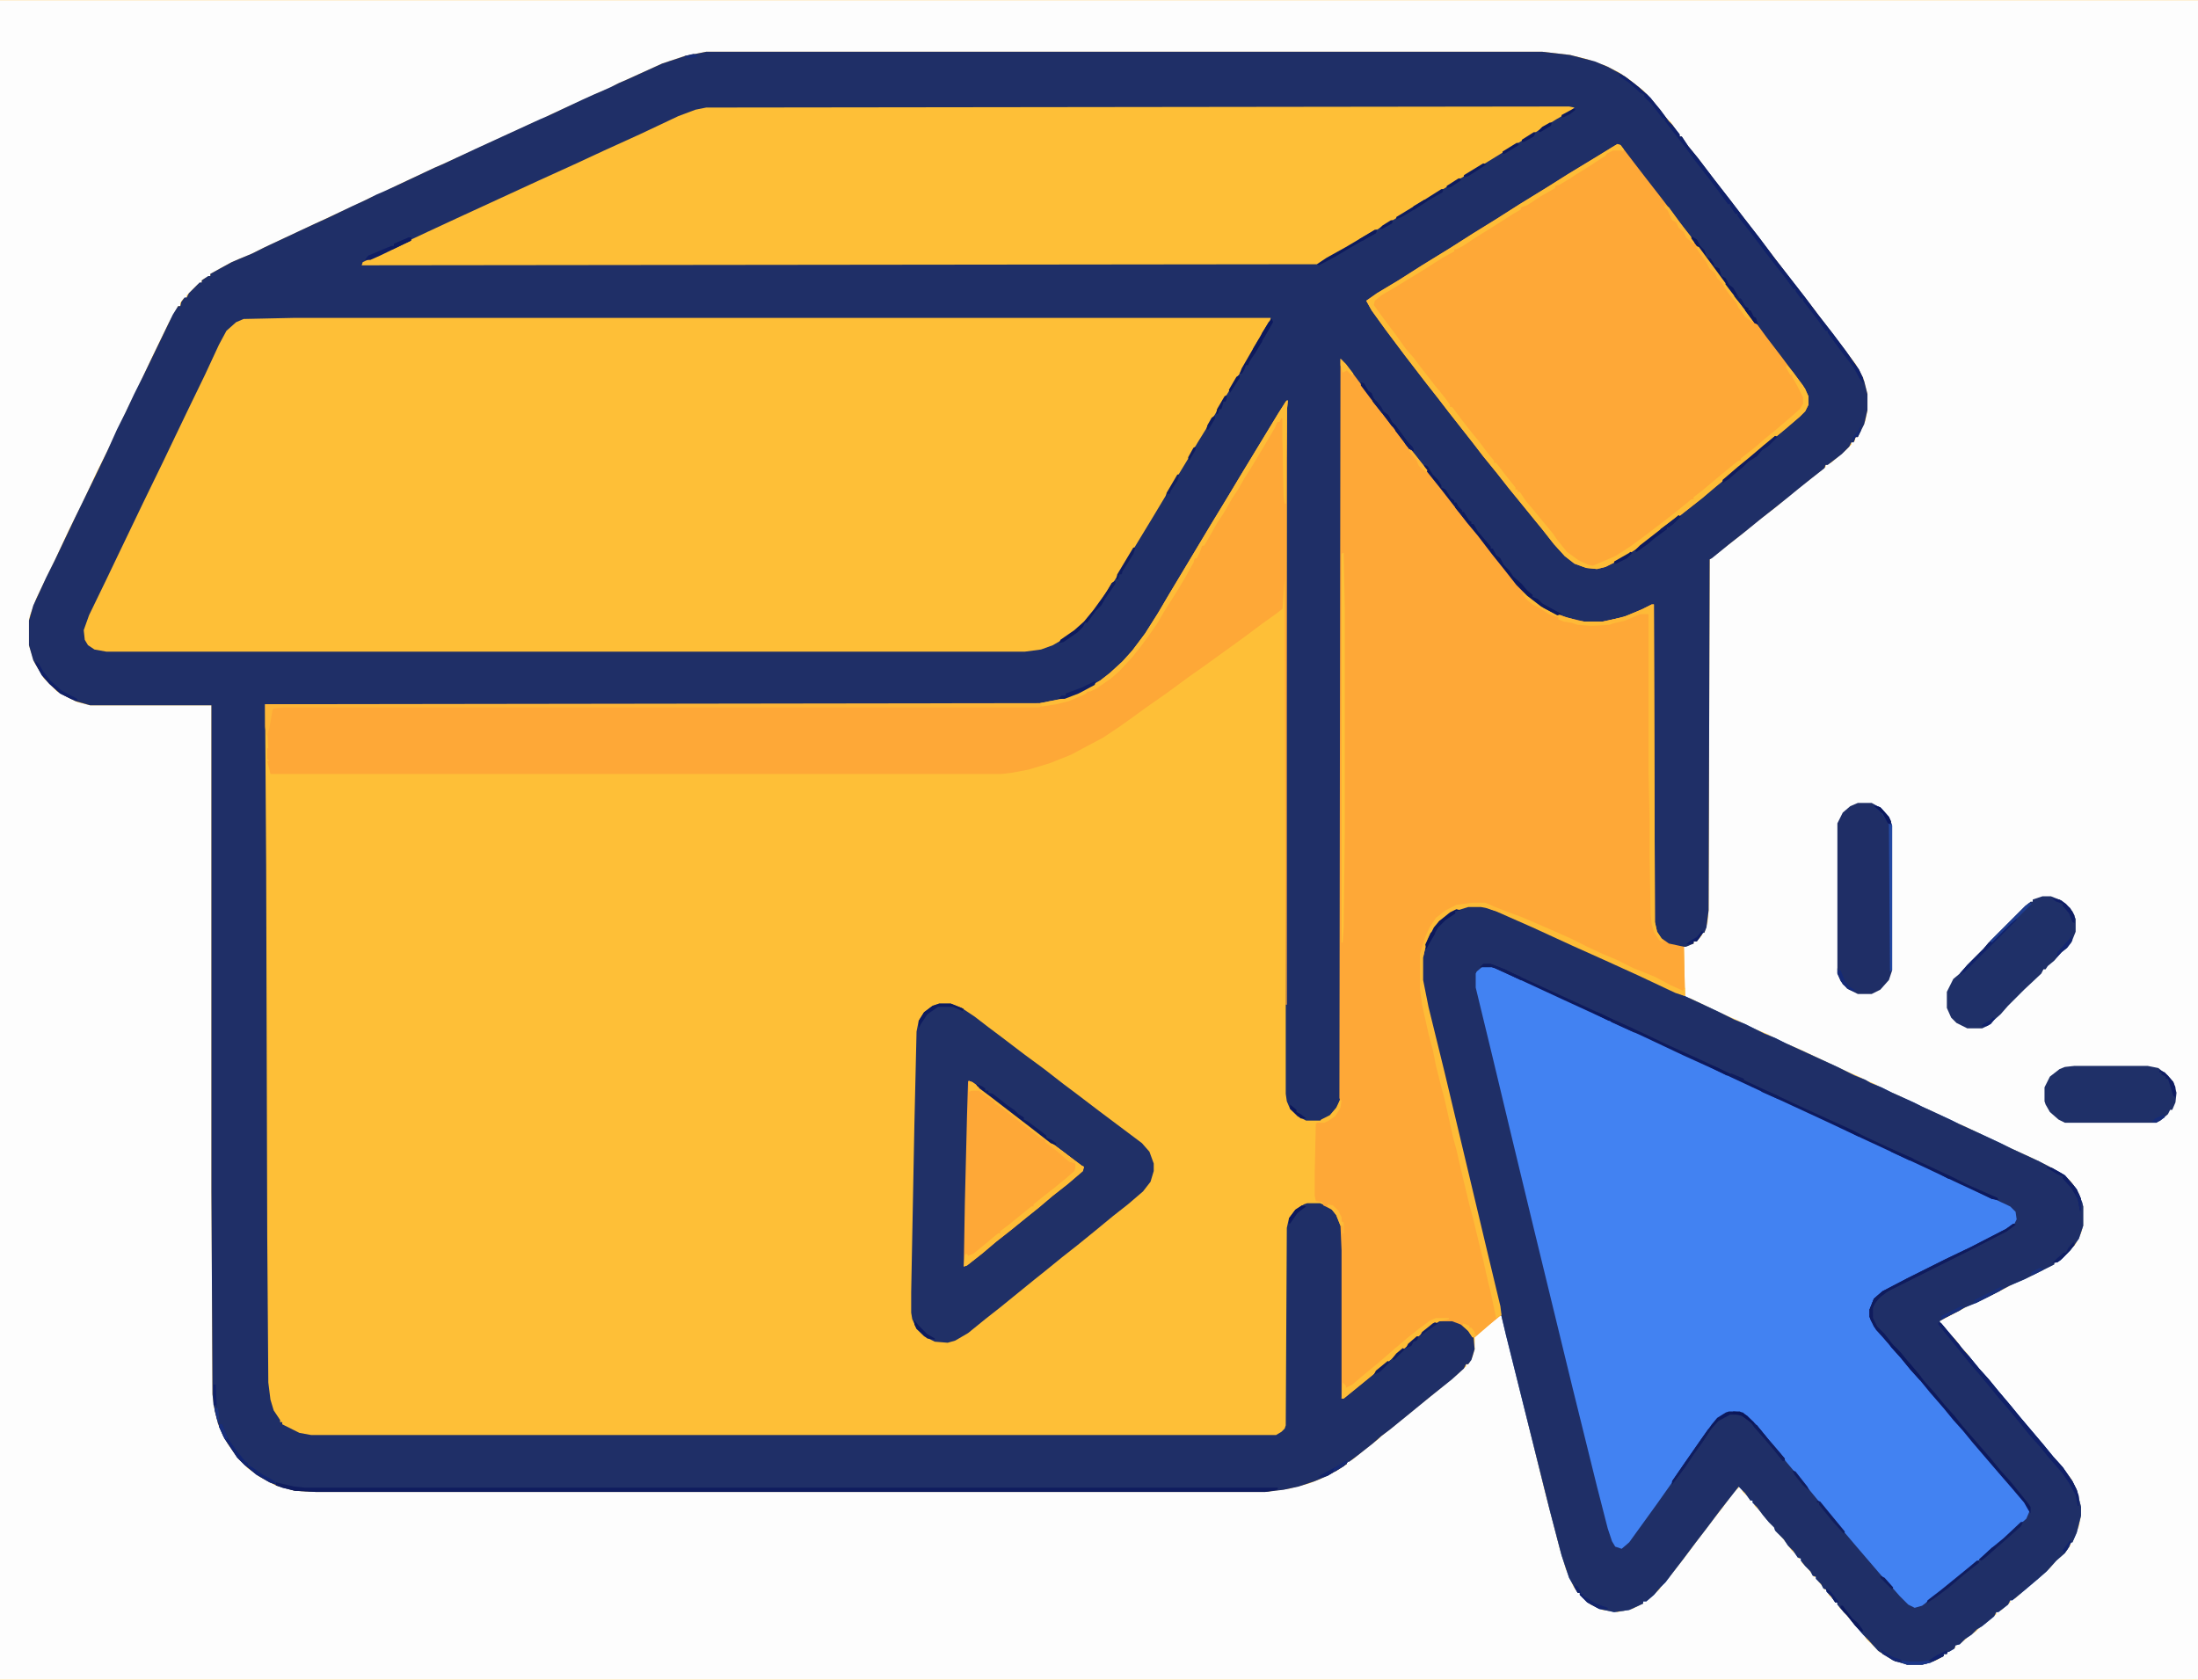 <?xml version="1.0" encoding="UTF-8"?>
<svg version="1.1" viewBox="0 0 2048 1565" width="904" height="691" xmlns="http://www.w3.org/2000/svg">
<path transform="translate(0)" d="m0 0h2048v1565h-2048z" fill="#FEBF37"/>
<path transform="translate(0)" d="m0 0h2048v1565h-2048zm658 48-20 4-21 7-33 15-9 4-7 4-10 4-13 6-33 15-5 3-10 4-63 29-22 10-9 4-32 15-16 8-10 4-10 5-26 12-32 15-32 15-12 6-10 4-9 4-18 10v2l-5 2-3 2v2l-4 2-10 10v2l-3 1-3 4v3h-2l-9 16-16 33-13 28-8 16-10 21-7 15-13 26-13 28-13 26-13 28-17 35-6 16-1 5v23l5 16 9 15 12 12 9 5 10 5 12 3h113v453l1 189 2 15 4 15 8 16 10 14 9 9 11 8 15 8 11 3 7 2 19 1h885l22-3 19-5 10-4 16-8 9-6v-2l5-2 16-13 8-6 3-3 10-8 16-13 11-9 10-8 22-18 10-9v-2h2l4-7 2-7v-11l15-13 8-7h2l23 93 17 69 14 54 6 20 7 16 4 6h2l2 4 8 7 11 5 14 2 14-3 10-5v-2l4-1 11-10 4-6 5-5 14-18 12-16 16-21 7-9 12-16 5-5 3 5 5 5 2 3h2l2 5 4 4 4 5 6 7 4 4 2 4 4 4 5 6 5 7 5 5 2 3h2l1 4 5 5 4 5 2 3h2l2 4 4 5 2 3h2l2 5 5 5 1 2h2l2 5 4 4 7 8 10 11 4 6 12 12 13 8 13 4h14l13-4 7-4v-2h3v-2l5-2 3-2v-2l5-2 7-6 7-5 3-3 11-9 5-4v-2l5-2 8-7v-2l5-2 12-11 11-9 8-7 7-8 8-7 5-7v-3h2l6-15 2-10v-8l-4-16-5-10-10-13-9-10-9-11-12-14-11-13-8-10-22-26-12-14-4-6-5-5-6-8-5-5-10-12 19-10 11-6 10-4 20-10 11-6 10-4 26-13v-2l4-1 8-7 8-9 5-10 2-7v-18l-4-12-5-8-4-5-6-5-12-7-16-8-22-10-19-9-23-11-12-5-16-8-16-7-16-8-14-6-9-5-7-3-8-4-7-3-13-6-34-16-21-9-9-5-7-3-12-5-9-5-7-3-11-5-27-13-5-1-1-47 9-3v-2h3l5-6v-2h2l3-10 1-11 1-327 28-22 17-14 17-13 13-11 10-8 14-11 9-7v-2l5-2 14-12 5-5v-2l3-1 1-4h2l7-15 2-10v-15l-4-15-7-13-10-13-16-21-12-16-14-18-10-13-26-34-10-13-14-18-13-17-14-18-9-12-12-15-2-4h-2l-2-4-6-9-5-5-11-14-10-11-14-11-9-6-12-6-17-6-16-4-26-3z" fill="#FDFDFD"/>
<path transform="translate(658,48)" d="m0 0h779l26 3 23 6 12 5 13 7 11 8 13 11 12 14 8 11 3 3 7 9v2h2l6 9 9 11 16 21 14 18 13 17 14 18 15 20 28 36 12 16 14 18 12 16 12 17 5 11 3 12v15l-3 13-6 12h-2l-2 5h-2l-2 4-7 7-13 10h-2l-1 3-14 11-10 8-11 9-10 8-14 11-16 13-14 11-16 13-2 1-1 327-2 16-2 5h-2l-2 4-3 4h-3v2l-7 3h-9l-9-3-8-7-3-7-1-6v-296l-23 11-19 5-6 1h-17l-17-4-12-5-11-6-13-10-10-10-11-14-12-15-13-17-10-12-10-13-14-18-12-15-13-17-12-15-12-16-14-18-9-12-13-17-8-11-1 688-4 11-7 7-7 3h-14l-8-4-7-7-3-7-1-7v-83l1-562-13 21-17 28-9 15-17 28-60 100-15 24-10 13-12 14-8 8-10 8-15 9-18 8-14 4-12 2h-722l1 150 1 346 1 136 2 16 3 10 6 9v2h2v2l16 8 11 2h899l5-3 3-3 1-3 1-184 2-9 6-8 8-5 3-1h12l9 4 5 4 5 9 1 4 1 23v134l-1 4 14-11 13-11 11-9 13-11 11-9 14-12 11-8 4-2h12l10 4 8 8 2 4 1 11-3 10-3 4h-2l-2 4-11 10-20 16-22 18-16 13-8 6-8 7-14 11-8 6h-2v2l-18 11-12 5-15 5-14 3-17 2h-885l-19-1-12-3-12-5-12-7-11-9-7-7-12-18-6-14-4-17-1-10-1-189v-453h-113l-14-4-14-7-10-9-7-8-8-14-4-14v-23l4-14 12-26 8-16 19-40 19-39 11-23 9-20 8-16 8-17 8-16 28-58 5-8h2l1-4 3-4h2l2-4 10-10h2v-2l6-4h2v-2l9-5 11-6 7-3 12-5 12-6 32-15 15-7 11-5 23-11 13-6 10-5 7-3 13-6 34-16 7-3 30-14 61-28 7-3 32-15 11-5 7-3 9-4 8-4 7-3 33-15 21-7z" fill="#1F2F67"/>
<path transform="translate(274,296)" d="m0 0h910l-1 4-15 26-10 17-14 23-15 25-13 21-10 17-17 28-15 25-17 28-12 20-14 23-14 19-11 12-13 10-12 7-11 4-15 2h-856l-11-2-6-4-3-5-1-9 5-14 16-33 11-23 24-50 18-37 11-23 12-25 16-33 13-28 7-13 9-8 7-3z" fill="#FEBF37"/>
<path transform="translate(1368,844)" d="m0 0h12l11 3 21 9 35 16 36 16 41 19 33 15 28 13 17 8 14 7 10 4 18 9 10 4 10 5 48 22 16 8 10 4 5 3 10 4 10 5 20 9 8 4 26 12 8 4 24 11 15 7 10 5 26 12 19 10 5 3 7 8 4 5 5 12 1 4v18l-4 12-8 11-9 9-3 2h-3v2l-28 14-14 6-19 10-12 6-10 4-19 10-5 3 12 14 9 11 7 8 9 11 9 10 9 11 11 13 9 11 22 26 9 11 9 10 9 13 4 8 4 16v8l-4 16-4 9h-2l-1 4-4 6-8 7-9 10-8 7-13 11-11 9h-2l-2 4-9 7h-2l-2 4-11 9-5 3-5 5-6 4-5 5-4 1-1 3-5 3h-2v2h-3v2l-12 6-8 2h-14l-13-4-14-9-9-10-5-5-7-8-8-10-3-3-6-7v-2h-2l-4-6-4-4v-2l-3-1-2-4-5-5v-2l-3-1-2-4-5-5-4-5v-2l-3-1-4-6-5-5-4-6-8-8-1-3-5-5-5-6-6-8-4-4v-2h-2l-5-7-6-6-11 14-7 9-12 16-10 13-12 16-10 13-6 8-5 5-6 7-7 6h-3v2l-13 6-14 2-14-3-11-6-7-7v-2h-2l-8-14-7-21-11-42-41-164-26-110-20-83-16-68-13-52-3-17v-21l4-15 7-13 5-6 10-8 12-5z" fill="#4282F2"/>
<path transform="translate(1249,334)" d="m0 0 5 5 12 16 13 17 10 13 14 18 9 12 14 18 11 14 12 15 10 13 11 14 8 10 11 14 14 18 8 10 11 12 11 9 14 8 12 5 17 4h17l19-4 17-7 10-5h2l1 296 2 9 4 6 7 5 14 3 1 46-9-3-34-16-33-15-29-13-37-17-34-15-9-3-5-1h-12l-13 4-9 6-3 3h-2l-2 4-6 9-5 12-2 9v21l5 25 15 61 40 168 12 50 1 8-11 9-14 12h-2l-4-6-7-6-8-3h-12l-10 6-14 12-13 11-11 9-14 12-11 9-16 13h-2v-138l-1-23-4-10-4-5-8-4-1-3-6-1-1-5v-22l1-45 1-1 7-1 9-5 5-8 1-6-1-3z" fill="#FEA837"/>
<path transform="translate(1462,99)" d="m0 0 5 1-3 3-14 8-24 15-52 32-44 27-24 15-20 12-22 13-21 12-15 9-891 1 1-3 26-12 34-16 28-13 76-35 33-15 28-13 33-15 36-17 16-6 10-2z" fill="#FEBF37"/>
<path transform="translate(1368,844)" d="m0 0h12l11 3 21 9 35 16 36 16 41 19 33 15 28 13 17 8 14 7 10 4 18 9 10 4 10 5 48 22 16 8 10 4 5 3 10 4 10 5 20 9 8 4 26 12 8 4 24 11 15 7 10 5 26 12 19 10 5 3 7 8 4 5 5 12 1 4v18l-4 12-8 11-9 9-3 2h-3v2l-28 14-14 6-19 10-12 6-10 4-19 10-5 3 12 14 9 11 7 8 9 11 9 10 9 11 11 13 9 11 22 26 9 11 9 10 9 13 4 8 4 16v8l-4 16-4 9h-2l-1 4-4 6-8 7-9 10-8 7-13 11-11 9h-2l-2 4-9 7h-2l-2 4-11 9-5 3-5 5-6 4-5 5-4 1-1 3-5 3h-2v2h-3v2l-12 6-8 2h-14l-13-4-14-9-9-10-5-5-7-8-8-10-3-3-6-7v-2h-2l-4-6-4-4v-2l-3-1-2-4-5-5v-2l-3-1-2-4-5-5-4-5v-2l-3-1-4-6-5-5-4-6-8-8-1-3-5-5-5-6-6-8-4-4v-2h-2l-5-7-6-6-11 14-7 9-12 16-10 13-12 16-10 13-6 8-5 5-6 7-7 6h-3v2l-13 6-14 2-14-3-11-6-7-7v-2h-2l-8-14-7-21-11-42-41-164-26-110-20-83-16-68-13-52-3-17v-21l4-15 7-13 5-6 10-8 12-5zm14 56-6 5-1 2v13l16 66 17 71 21 87 36 148 23 93 10 39 4 12 3 5 6 2 7-6 26-36 12-17 14-20 16-23 10-14 4-5 8-5 3-1h10l7 4 8 8 9 11 12 14 9 11 11 13 8 10 14 17 11 13 8 10 11 13 24 28 10 11 7 8 8 8 6 3 7-2 18-14 16-13 22-18 15-13 10-9 16-14 3-7-3-7-12-14-13-15-24-28-9-11-9-10-9-11-13-15-9-11-9-10-9-11-9-10-9-11-7-8-4-9v-7l4-10 7-6 23-12 36-18 23-11 33-17 8-6 2-4-1-7-5-5-34-16-28-13-36-17-33-15-27-13-69-32-32-15-33-15-34-16-67-31-33-15-54-25-3-1z" fill="#1F2F67"/>
<path transform="translate(1507,134)" d="m0 0 3 1 13 17 10 13 14 18 13 17 9 12 14 18 14 19 13 17 9 12 16 21 11 15 13 17 21 28 5 10v8l-3 6-5 5-14 12-11 9-17 14-14 12-22 18-13 11-28 22-13 10-20 15-17 11-12 6-8 2-10-1-11-4-9-7-10-11-11-14-9-11-13-16-9-11-11-14-13-16-10-13-22-28-10-13-11-14-20-26-18-24-13-18-5-9 10-7 20-12 22-14 26-16 22-14 21-13 22-14 26-16 19-12 28-17 13-8z" fill="#FEA837"/>
<path transform="translate(1198,383)" d="m0 0h1v553h-1l-1-397-2 28-5 4-14 10-16 12-36 26-17 12-19 14-20 14-11 8-14 10-15 10-30 16-20 8-20 6-16 3-9 1h-681l-3-12h2l-2-2v-10h1l-1-16 3-13 1-7 2-2 10-1h703l8-2 12-2 10-3 8-3 12-6 12-7 11-9 9-9 9-11 10-13 14-22 22-36 6-11 2-4h2l2-6 3-6h2l2-5 7-12 8-13 21-35 17-28 8-14 5-8h2l2-6 2 4v19l1 53z" fill="#FEA837"/>
<path transform="translate(875,935)" d="m0 0h11l10 4 12 8 13 10 12 9 21 16 19 14 18 14 12 9 21 16 40 30 7 8 4 11v7l-3 10-7 9-14 12-14 11-17 14-16 13-14 11-16 13-10 8-32 26-14 11-16 13-12 7-7 2-12-1-10-5-7-7-4-9-1-6v-19l3-157 2-86 2-10 5-8 8-6z" fill="#203067"/>
<path transform="translate(902,1007)" d="m0 0 4 1 30 23 26 20 18 14 28 21 2 1-1 4-14 12-14 11-13 11-10 8-16 13-14 11-13 11-14 11-3 1 1-59 2-81z" fill="#FEA837"/>
<path transform="translate(1731,748)" d="m0 0h13l9 5 7 8 3 8v135l-3 9-8 9-8 4h-13l-10-5-6-7-3-7v-140l5-10 7-6z" fill="#1F2E66"/>
<path transform="translate(1903,835)" d="m0 0h8l10 4 8 7 5 10v12l-4 10-4 5-5 4-7 8-6 5-2 3h-2l-2 4-16 15-15 15-7 8-8 7-3 3-6 3h-14l-10-5-5-5-4-9v-15l6-12 6-5 7-8 15-15 7-8 32-32 5-4h2v-2z" fill="#1F3068"/>
<path transform="translate(1933,993)" d="m0 0h68l10 2 9 7 5 6 3 10-1 9-3 7h-2l-2 4-7 6-4 2h-85l-6-3-8-7-4-7-1-3v-13l5-10 9-7 5-2z" fill="#1F3068"/>
<path transform="translate(1507,134)" d="m0 0 3 1 3 4-1 2-1-1h-8l-6 3-1 2-5 3-9 6-13 8-6 4-10 6-4 1v2l-14 8-12 8-6 2v2l-7 4-22 14-13 8-12 8-6 3h-2v2l-11 6-14 9-13 8-18 11-12 7-6 5-1 4 8 11 12 16 10 14 7 8 6 8 14 18 9 11 5 7v2h2l9 12 7 9 9 11 9 12 5 6v2h2l10 13 8 10v2h2v2h2l6 9 6 7 9 11 10 12 4 6 9 11 11 8 9 4 4 1 21-9 14-9 11-8 21-16 14-11 11-9h2v-2l8-6 13-11 17-14 4-3h2v-2l14-11 8-7 11-9 14-12 8-7 3-5v-6l-5-10-5-9v-2h-2l-4-7 1-2 6 7 11 15 3 7v8l-3 6-5 5-14 12-11 9-17 14-14 12-22 18-13 11-28 22-13 10-20 15-17 11-12 6-8 2-10-1-11-4-9-7-10-11-11-14-9-11-13-16-9-11-11-14-13-16-10-13-22-28-10-13-11-14-20-26-18-24-13-18-5-9 10-7 20-12 22-14 26-16 22-14 21-13 22-14 26-16 19-12 28-17 13-8z" fill="#FEBD37"/>
<path transform="translate(1199,373)" d="m0 0h1l-1 10-1 86h-1l-1-7-1-52v-20l-1-1-2 4h-2l-2 5-10 17-12 20-7 11-5 9-6 9-5 9-3 5-6 9-5 9-7 12h-2l-2 6-3 6h-2l-1 4-9 16-6 10-12 19-7 12-7 10-8 11-8 10-12 13-8 7-13 9-6 3h-3l-1 2-9 4-7 3-12 3-14 2-2 1h-704l-9 1-1 1-3 17-2 7h-1l-1-8v-21l722-1 20-4 20-8 16-9 9-7 12-11 9-10 12-16 12-19 10-17 39-65 17-28 12-20 34-56 7-11z" fill="#FEB637"/>
<path transform="translate(257,1381)" d="m0 0 17 4 10 1h907l-1 2-11 2h-885l-19-1-12-3-6-2z" fill="#0F1C5E"/>
<path transform="translate(1372,841)" d="m0 0h12l9 4 13 5 11 4 21 9 25 11 16 8 15 7 12 5 16 8 20 8 15 8 9 4 2 1 2-3v8l-9-3-34-16-33-15-29-13-37-17-34-15-9-3-5-1h-12l-13 4-9 6-3 3h-2l-2 4-6 9-5 12-2 9v21l5 25 15 61 40 168 12 50 1 8-5 3-5-24-3-12-4-18-4-16-5-21-4-15-6-25-6-26-3-11-8-36-4-15-4-16-3-15-4-15-6-27-2-15v-32l5-16 4-9 6-9 9-7 10-5z" fill="#FEBC37"/>
<path transform="translate(1419,552)" d="m0 0 4 2 13 10 17 9 17 5 6 1h17l19-4 17-7 10-5h2l1 296 2 9 4 6 2 4-4-2-5-8-2-7-1-9-1-54v-35l-1-45v-146h-8l-14 6-12 3-2 1-17 1-13-1-6-2-7-1-5-2v-2l-9-3-9-6-6-3-5-4-4-5z" fill="#FEBA37"/>
<path transform="translate(1199,373)" d="m0 0h1l-1 10-1 86h-1l-1-7-1-52v-20l-1-1-2 4h-2l-2 5-10 17-12 20-7 11-5 9-6 9-5 9-3 5-6 9-5 9-7 12h-2l-2 6-3 6h-2l-1 4-9 16-6 10-12 19-7 12-7 10-8 11-8 10-12 13-8 7-13 9-6 3h-3l-1 2-9 4-7 3-12 3-13 2-2-3 20-4 20-8 16-9 9-7 12-11 9-10 12-16 12-19 10-17 39-65 17-28 12-20 34-56 7-11z" fill="#FEBC37"/>
<path transform="translate(1382,898)" d="m0 0h7l13 5 8 4 61 28 61 28 21 10 33 15 34 16 28 13 30 14 24 11 20 9 16 8 28 13 24 11 28 13 16 8 27 12 1 2-6-1-30-14-36-17-56-26-34-16-67-31-32-15-33-15-36-17-74-34-41-19-24-11-3-1h-11z" fill="#0E1A5C"/>
<path transform="translate(903,1007)" d="m0 0 4 2 16 12 39 30 18 14 28 21 2 1-1 4-14 12-14 11-13 11-10 8-16 13-14 11-13 11-14 11-3 1 1-11 2-1 1 2 5-2 11-9 12-10h2v-2l8-6 16-13 5-4h2v-2l10-8 9-7 11-9 8-7 1-3v-4l-6-2-9-8-13-10v-2l-5-2-10-8-14-11-13-10-5-3v-2l-4-2-11-8h-7l-2 1z" fill="#FEBD37"/>
<path transform="translate(1251,515)" d="m0 0h1l1 51v211l-1 87-1 14h-1v-362z" fill="#FEC037"/>
<path transform="translate(1509,69)" d="m0 0 5 2 13 10 11 10 11 14 6 8 3 3 7 9v2h2l6 9 9 11 16 21 14 18 13 17 14 18 15 20 28 36 12 16 14 18 12 16 12 17 4 8v5l-3-4-6-11-10-13-14-19v-2h-2l-8-11-13-17v-2h-2l-5-7v-2h-2l-8-11-11-14-10-13-12-16-8-10-3-4v-2h-2l-5-7v-2h-2l-8-11-9-12-14-18-8-11-14-18-6-8v-2h-2l-10-13-7-7v-2l-4-2-10-9-9-6z" fill="#102169"/>
<path transform="translate(1876,1140)" d="m0 0 2 1-8 6-33 17-78 39-8 6-4 5-2 4v10l4 8 7 7 8 10 7 7 7 9 8 9 8 10 9 10 9 11 9 10 8 10 26 30 9 11 9 10 9 11 8 10 2 3v6l-2-3-4-7-11-13-13-15-24-28-9-11-9-10-9-11-13-15-9-11-9-10-9-11-9-10-9-11-7-8-4-9v-7l4-10 8-7 23-12 36-18 23-11 33-17z" fill="#0D195C"/>
<path transform="translate(1806,1232)" d="m0 0 3 1 9 11 7 8 6 8 4 4 9 11 9 10 9 11 11 13 9 11 22 26 9 11 9 10 9 13 4 8 2 6v9h-1l-2-10-6-11-6-9-13-15-9-11-9-10-8-10-9-11-12-14-9-11-10-12-7-8-8-10-13-16-9-11z" fill="#102068"/>
<path transform="translate(1338,1228)" d="m0 0h12v1l-9 2-10 6-14 12-13 11-11 9-14 12-11 9-16 13h-2l1-15 3 3v2l6-3 13-11 11-9 15-13 13-11 10-8 11-8z" fill="#FEBD37"/>
<path transform="translate(1327,433)" d="m0 0 3 1 5 8 5 5 3 5v2l4 2 5 8 3 2v2h2l3 6 2 1v2h2l5 8 2 1v2h2l4 7 12 14v2h2l3 6 4 3 3 6 5 5 4 6 8 7 5 6 5 4v2l5 2 4 4 5 3 13 7-4 1-15-8-13-10-10-10-11-14-12-15-13-17-10-12-10-13-14-18-16-20z" fill="#0E1A5C"/>
<path transform="translate(1876,1140)" d="m0 0 2 1-8 6-33 17-78 39-8 6-4 5-2 4v10l4 8 7 7 4 5-1 3-11-12-5-9-1-3v-7l4-10 8-7 23-12 36-18 23-11 33-17z" fill="#0F1B5D"/>
<path transform="translate(1746,750)" d="m0 0 6 2 8 9 3 8v135l-2 1-1-137-7-11-7-6z" fill="#244AA4"/>
<path transform="translate(903,1007)" d="m0 0 4 2 16 12 39 30 18 14 12 9 10 8v2l-6-2-9-8-13-10v-2l-5-2-10-8-14-11-13-10-5-3v-2l-4-2-11-8h-7l-2 1z" fill="#FEB737"/>
<path transform="translate(1611,1315)" d="m0 0h10l7 4 9 9 9 11 12 14 5 6v2h-2l-8-10-11-13-7-8-4-5-8-6-3-1h-8l-11 6-8 9-7 11-8 11-8 12-12 16v-3l11-16 16-23 10-14 5-6 8-5z" fill="#0D195C"/>
<path transform="translate(910,1010)" d="m0 0 5 2 3 2v2h3v2l4 1 9 7 5 4 6 4 4 4 5 3v2l4 2 12 9 5 4v2l5 2 4 3v2l-5-2-18-14-39-30-12-9z" fill="#0F1C5E"/>
<path transform="translate(1580,229)" d="m0 0 3 1 14 19 13 17 24 32-1 2-7-5-4-6-2-2-2-5-6-7-5-7-3-6-4-3-2-5-5-4-3-6-8-11z" fill="#FEBB37"/>
<path transform="translate(1576,220)" d="m0 0 5 3 3 6 4 4 2 6 4 2 3 5v2l5 2 2 7 4 2 3 6 4 3 4 7 1 3h2l4 7 3 2v2h2l3 6 2 1 2 6-3-1-14-19-10-13-27-36-8-11z" fill="#0E1A5C"/>
<path transform="translate(204,1327)" d="m0 0h3l6 14 7 10 9 11 2 1v2l4 2 10 7 11 6 1 3-6-2-12-7-11-9-7-7-12-18-5-11z" fill="#122570"/>
<path transform="translate(1039,541)" d="m0 0v3l-9 13-4 7-5 5-8 11h-2l-2 4-5 5-13 9-4 1 1-3 13-9 9-8 9-11 13-18 4-7z" fill="#0D1A5D"/>
<path transform="translate(1268,356)" d="m0 0 3 1 4 7 3 2 2 5 7 8 2 4 5 4 3 6 4 4 10 14 6 7v2l-4-2-15-20-11-14-10-13-9-12z" fill="#0F1B5D"/>
<path transform="translate(1185,297)" d="m0 0 1 3-16 28-6 9-1 3h-2l-2 5-2 3h-2l2-5 15-26 10-17z" fill="#0E1A5C"/>
<path transform="translate(381,221)" d="m0 0h2v3l-29 14-9 4h-5l3-4 19-8 5-1v-2z" fill="#0F1D63"/>
<path transform="translate(1879,854)" d="m0 0v3l-49 49h-2v2l-2-1 7-8 15-15 5-6 5-3z" fill="#102169"/>
<path transform="translate(1654,406)" d="m0 0 2 1-8 8-6 4-5 6-8 5-5 5-5 4-8 7-6 4v-3l14-12 11-9 13-11z" fill="#0F1B5D"/>
<path transform="translate(1281,214)" d="m0 0h2l-1 3-9 5-14 8-15 9-15 8-2-1 9-6 18-10z" fill="#0D1A5C"/>
<path transform="translate(1564,480)" d="m0 0 2 1-7 7-4 3h-2v2l-11 8-7 6-10 7-2-1 5-5 18-14 13-10z" fill="#0D195C"/>
<path transform="translate(1357,847)" d="m0 0 4 1-5 1v2l-9 6-7 7-9 16-2 4-1-4 8-16 5-6 10-8z" fill="#0D195C"/>
<path transform="translate(33,616)" d="m0 0 3 2 4 7 7 9 10 9 15 8v2l-6-2-10-5-10-9-7-8-6-11z" fill="#102067"/>
<path transform="translate(875,935)" d="m0 0h11l10 4 2 1-1 2-9-4h-14l-10 7-6 9-2 4v-7l5-8 8-6z" fill="#0E1B5E"/>
<path transform="translate(1907,1087)" d="m0 0 5 1 12 7 7 8 4 5 4 9v11h-1l-2-11-6-10-8-9v-2l-5-2-10-6z" fill="#0F1E64"/>
<path transform="translate(1019,635)" d="m0 0h2l-1 3-15 8-13 5h-6l3-3h4v-2l16-6z" fill="#101F63"/>
<path transform="translate(1842,1454)" d="m0 0h2v2l-14 11-14 12-12 9-9 6 1-3 13-10 16-13 11-9z" fill="#101C5D"/>
<path transform="translate(1551,191)" d="m0 0 4 2 10 14 11 14 3 4-1 2-7-6-2-5-5-4-2-5-4-2-4-9-3-3z" fill="#FEB937"/>
<path transform="translate(1592,1331)" d="m0 0 2 1-8 12-8 11-8 12-12 16v-3l11-16 16-23z" fill="#101D5E"/>
<path transform="translate(1760,1250)" d="m0 0 7 6 14 16 9 11-1 3-9-10-9-11-9-10z" fill="#0C185B"/>
<path transform="translate(1343,176)" d="m0 0h2l-1 3-14 8-14 9-10 6-5 2v-2l23-14z" fill="#0F1C5D"/>
<path transform="translate(1883,1418)" d="m0 0h2l-2 4-10 9-8 7-14 12-5 4-2-1 12-11 11-9z" fill="#101D5E"/>
<path transform="translate(1576,220)" d="m0 0 5 3 3 6 4 4 2 6 4 2 3 5v2l5 2v4l-3-1-15-20-8-11z" fill="#0E1A5C"/>
<path transform="translate(1580,229)" d="m0 0 3 1 14 19 11 15-2 1-5-5-3-6-5-4-3-6-8-11z" fill="#FEB837"/>
<path transform="translate(1249,1025)" d="m0 0h1l-1 7-5 8-6 4-4 2h-5l2-3 8-4 6-7 3-6z" fill="#FEBC37"/>
<path transform="translate(1891,841)" d="m0 0 2 1-12 12-8 7-17 17-2-1 33-33z" fill="#1F3D8F"/>
<path transform="translate(1467,1477)" d="m0 0 3 1 3 5v2h2v2l4 2 8 5 11 4v1h-8l-11-6-7-7v-2h-2l-3-5z" fill="#12236B"/>
<path transform="translate(1237,1122)" d="m0 0 5 1 5 5 3 6v4l2 1v10h-1v-7h-2l-4-10-4-5-4-3z" fill="#FEBB37"/>
<path transform="translate(1912,837)" d="m0 0 7 1 6 4 6 7 2 4v7l-2-1-3-8-6-7v-2l-6-2z" fill="#0F1E65"/>
<path transform="translate(1056,510)" d="m0 0h2l-2 6-10 16-1 3h-2l-1 4-2 1 1-5z" fill="#101D5D"/>
<path transform="translate(1382,898)" d="m0 0h7l13 5 16 8-1 2-24-11-3-1h-11z" fill="#101D5D"/>
<path transform="translate(2012,997)" d="m0 0 5 2 8 9 2 5v9l-2-1-4-13-1-3h-2v-2l-4-2v-2h-2z" fill="#0E1C63"/>
<path transform="translate(1254,1361)" d="m0 0 2 1-4 4-15 9-9 2 3-3 17-9z" fill="#11236B"/>
<path transform="translate(1866,1198)" d="m0 0m-2 1 3 1-4 3-22 11h-2l1-3z" fill="#182F7A"/>
<path transform="translate(1529,568)" d="m0 0 2 1-3 3-14 6-12 2-3-2 19-5z" fill="#FEB837"/>
<path transform="translate(1634,1327)" d="m0 0 3 1 9 11 12 14 5 6v2h-2l-8-10-11-13-7-8z" fill="#111E5E"/>
<path transform="translate(1797,1546)" d="m0 0m-25 1 7 1h9l9-1 2 2-8 2h-14l-5-2z" fill="#1B3688"/>
<path transform="translate(1693,1398)" d="m0 0 3 1 9 11 14 17-1 2-10-11-9-11-4-5v-2h-2z" fill="#101D5E"/>
<path transform="translate(381,221)" d="m0 0h2v3l-17 8-4-1 2-2h3v-2z" fill="#0E1B60"/>
<path transform="translate(1712,902)" d="m0 0 1 2h2l4 10 4 5 5 3v2l-5-2-6-5-5-10z" fill="#152A76"/>
<path transform="translate(852,1230)" d="m0 0 4 5 8 8 7 4v1l-7-1-10-9-2-4z" fill="#0D1A5C"/>
<path transform="translate(1249,334)" d="m0 0 5 5 7 9-1 2-5-5-4 2-2-7z" fill="#FEBB37"/>
<path transform="translate(1930,872)" d="m0 0 1 4-5 7-5 4-5 5 1-5 11-12z" fill="#132670"/>
<path transform="translate(1715,1496)" d="m0 0h2l9 12 5 4 5 7-1 2-7-7-7-9-3-3-3-4z" fill="#0C195D"/>
<path transform="translate(1932,1157)" d="m0 0 1 3-11 12-5 4-5 1 5-5 6-5h2l2-4z" fill="#101F64"/>
<path transform="translate(1213,1123)" d="m0 0 4 1-8 6-7 10h-1v-5l6-8z" fill="#0D195C"/>
<path transform="translate(1746,750)" d="m0 0 6 2 8 9 2 4v3l-3-1-5-9-8-7z" fill="#0B185D"/>
<path transform="translate(1185,297)" d="m0 0 1 3-8 14-4 2 2-6 7-11z" fill="#0C195E"/>
<path transform="translate(1829,1216)" d="m0 0m-2 1 3 1-4 3-16 8h-2l1-3z" fill="#182F7B"/>
<path transform="translate(1300,399)" d="m0 0 3 1 9 12 5 6v2l-4-2-13-17z" fill="#101C5D"/>
<path transform="translate(1761,1070)" d="m0 0 21 9 3 3-6-1-17-8z" fill="#0D195C"/>
<path transform="translate(1753,1204)" d="m0 0v3l-6 7-2 4-1 10-2-1v-7l4-10z" fill="#101C5D"/>
<path transform="translate(903,1007)" d="m0 0 4 2 5 4v2l-7 1-2 1z" fill="#FEBC37"/>
<path transform="translate(1753,1537)" d="m0 0 11 7 7 2 1 3-6-1-12-7z" fill="#14266F"/>
<path transform="translate(1363,1233)" d="m0 0 6 2v2h2l3 4v2l2 1-4 2-4-6-5-5z" fill="#FEBC37"/>
<path transform="translate(1615,1315)" d="m0 0 9 1 10 9 1 2-4-2-8-6-9-2z" fill="#0B165A"/>
<path transform="translate(1202,1029)" d="m0 0 6 5v2l4 2 5 4h-5l-10-9z" fill="#0B175B"/>
<path transform="translate(1097,442)" d="m0 0h2l-2 6-6 9-1 3h-2l-2 4 1-5z" fill="#121F5E"/>
<path transform="translate(1813,1538)" d="m0 0 2 1-1 2h-3v2l-10 5-4-1 8-5z" fill="#11226B"/>
<path transform="translate(1503,950)" d="m0 0 18 8 3 2-1 2-22-10z" fill="#0F1B5D"/>
<path transform="translate(1313,418)" d="m0 0 5 5 12 15-1 2-7-6-2-5-7-9z" fill="#FEB837"/>
<path transform="translate(1840,1107)" d="m0 0 21 9 1 2-6-1-16-8z" fill="#0D195C"/>
<path transform="translate(1564,480)" d="m0 0 2 1-7 7-4 3h-2v2l-5 2-1-2 12-9z" fill="#101E60"/>
<path transform="translate(199,1290)" d="m0 0h2l1 22-1-3h-2z" fill="#102068"/>
<path transform="translate(1593,992)" d="m0 0 6 2 14 7-4 1-16-8z" fill="#0C185B"/>
<path transform="translate(1175,315)" d="m0 0 1 3-7 11-3 1 2-6 5-8z" fill="#0D195B"/>
<path transform="translate(1329,873)" d="m0 0h2l-3 10-2 9-2-3 2-10z" fill="#FEB837"/>
<path transform="translate(1336,867)" d="m0 0 1 3-6 10-2 4-1-4 5-11z" fill="#0C185B"/>
<path transform="translate(1143,368)" d="m0 0v3l-1 3h-2l-1 4-1 3h-2l-1 4-2 1 1-5 7-12z" fill="#0E1B5D"/>
<path transform="translate(1382,152)" d="m0 0 3 1-17 11-4 1v-2z" fill="#0E1B5D"/>
<path transform="translate(1039,541)" d="m0 0v3l-10 14-3 2 2-4 8-13z" fill="#111E5E"/>
<path transform="translate(1289,384)" d="m0 0 4 2 4 7 4 4v2l-4-2-8-11z" fill="#0E1A5C"/>
<path transform="translate(1626,286)" d="m0 0 3 1v2h2l3 6 2 1 2 6-3-1-9-12z" fill="#0E1A5C"/>
<path transform="translate(1586,867)" d="m0 0 1 2-6 8h-3v2l-7 1 3-3 7-4z" fill="#0E1E66"/>
<path transform="translate(1438,563)" d="m0 0 4 2 13 7-4 1-13-7z" fill="#0E1B5C"/>
<path transform="translate(1519,514)" d="m0 0 2 1-5 5-10 5h-2v-2l14-8z" fill="#0E1A5C"/>
<path transform="translate(1670,1370)" d="m0 0 3 1 11 14 2 4-6-5-8-10z" fill="#101D5E"/>
<path transform="translate(204,1327)" d="m0 0h3l5 12-1 3-3-4-4-9z" fill="#182E7B"/>
<path transform="translate(1281,214)" d="m0 0h2l-1 3-9 5-3 2-4-1z" fill="#0E1B5D"/>
<path transform="translate(1485,942)" d="m0 0 6 2 12 6-4 1-14-7z" fill="#0C185B"/>
<path transform="translate(1155,349)" d="m0 0v3l-9 14-1-3 7-12z" fill="#0D1A5C"/>
<path transform="translate(1293,1268)" d="m0 0 2 1-9 9-6 3 2-4z" fill="#0F1C5D"/>
<path transform="translate(1337,1232)" d="m0 0 3 1-9 6-8 6 2-4 10-8z" fill="#111F62"/>
<path transform="translate(1643,1015)" d="m0 0 14 6v3l-16-7z" fill="#0F1C5D"/>
<path transform="translate(1356,471)" d="m0 0 3 1 3 3v2h2l3 6-1 2-10-12z" fill="#0F1B5D"/>
<path transform="translate(1254,1361)" d="m0 0 2 1-4 4-8 5h-2l1-3z" fill="#162A73"/>
<path transform="translate(1320,1245)" d="m0 0h2l-2 4-3 1-2 4-5 2 2-4z" fill="#0F1B5D"/>
<path transform="translate(2016,1038)" d="m0 0 1 3-8 5-4-1 3-3 7-3z" fill="#162C77"/>
<path transform="translate(1413,133)" d="m0 0h2v2l-13 8h-2v-2z" fill="#0E1A5C"/>
<path transform="translate(1701,1480)" d="m0 0 4 2 8 10-1 3v-2h-2l-4-6-4-4z" fill="#102065"/>
<path transform="translate(1858,1441)" d="m0 0 2 1-10 9-4 3-2-1 12-11z" fill="#0E1B5C"/>
<path transform="translate(1654,406)" d="m0 0 2 1-8 8-6 4-2-1z" fill="#111E5E"/>
<path transform="translate(1429,123)" d="m0 0h2l-2 4-9 5h-2v-2z" fill="#0E1A5C"/>
<path transform="translate(1444,114)" d="m0 0h2l-1 3-10 6-2-1 4-4z" fill="#0C185B"/>
<path transform="translate(200,1309)" d="m0 0 1 3h2l1 5v9l-2-4-2-8z" fill="#1C347F"/>
<path transform="translate(1279,372)" d="m0 0 4 2 6 9-1 2-9-11z" fill="#111E5E"/>
<path transform="translate(1720,1051)" d="m0 0 6 2 7 4-1 2-12-6z" fill="#0C185B"/>
<path transform="translate(1403,904)" d="m0 0 14 6v3l-14-7z" fill="#0F1B5D"/>
<path transform="translate(1388,844)" d="m0 0 5 1 5 3v2l-9-3-4-2z" fill="#FEB837"/>
<path transform="translate(1327,186)" d="m0 0 3 1-12 8h-2l1-3z" fill="#0E1A5C"/>
<path transform="translate(1929,1435)" d="m0 0 1 2-4 7-3 3-1-3z" fill="#12246B"/>
<path transform="translate(1806,1091)" d="m0 0 13 6 2 2-6-1-9-5z" fill="#0D1A5C"/>
<path transform="translate(1613 1e3)" d="m0 0 12 5v3l-14-6z" fill="#0F1C5D"/>
<path transform="translate(1132,387)" d="m0 0v3l-6 10h-2l1-4 4-7z" fill="#0F1C5D"/>
<path transform="translate(1752,1468)" d="m0 0 4 2 8 9-1 2-11-11z" fill="#101D5E"/>
<path transform="translate(1634,1327)" d="m0 0 3 1 9 11 1 2-4-2-9-10z" fill="#0F1C5D"/>
<path transform="translate(1902,1180)" d="m0 0m-1 1 3 2-10 5h-2l1-3z" fill="#19317C"/>
<path transform="translate(1934,1112)" d="m0 0h3l2 5v11h-1l-2-11z" fill="#12246B"/>
<path transform="translate(1733,397)" d="m0 0 1 4-3 6h-2l-2 5-1-4 6-8z" fill="#152971"/>
<path transform="translate(646,50)" d="m0 0 4 1-1 2-9 1-2-2z" fill="#162C76"/>
<path transform="translate(1466,101)" d="m0 0 2 1-5 4-6 3h-2v-2z" fill="#0E1A5C"/>
<path transform="translate(1307,1256)" d="m0 0 2 1-10 10-2-1 4-5z" fill="#0F1B5D"/>
<path transform="translate(1857,948)" d="m0 0 2 1-4 5-4 2h-5l2-2 7-4z" fill="#11236C"/>
<path transform="translate(1114,416)" d="m0 0v3l-6 10-1-3 5-9z" fill="#101D5D"/>
<path transform="translate(1309,410)" d="m0 0 7 6 1 4-4-2-4-5z" fill="#0F1D62"/>
<path transform="translate(1616,274)" d="m0 0 4 2v2h2l4 7-1 2-9-11z" fill="#121F5E"/>
<path transform="translate(1296,205)" d="m0 0h2l-1 3-9 5h-3l3-3z" fill="#0D195C"/>
<path transform="translate(1359,166)" d="m0 0h2v2l-9 6-4 1v-2z" fill="#0F1B5D"/>
</svg>
